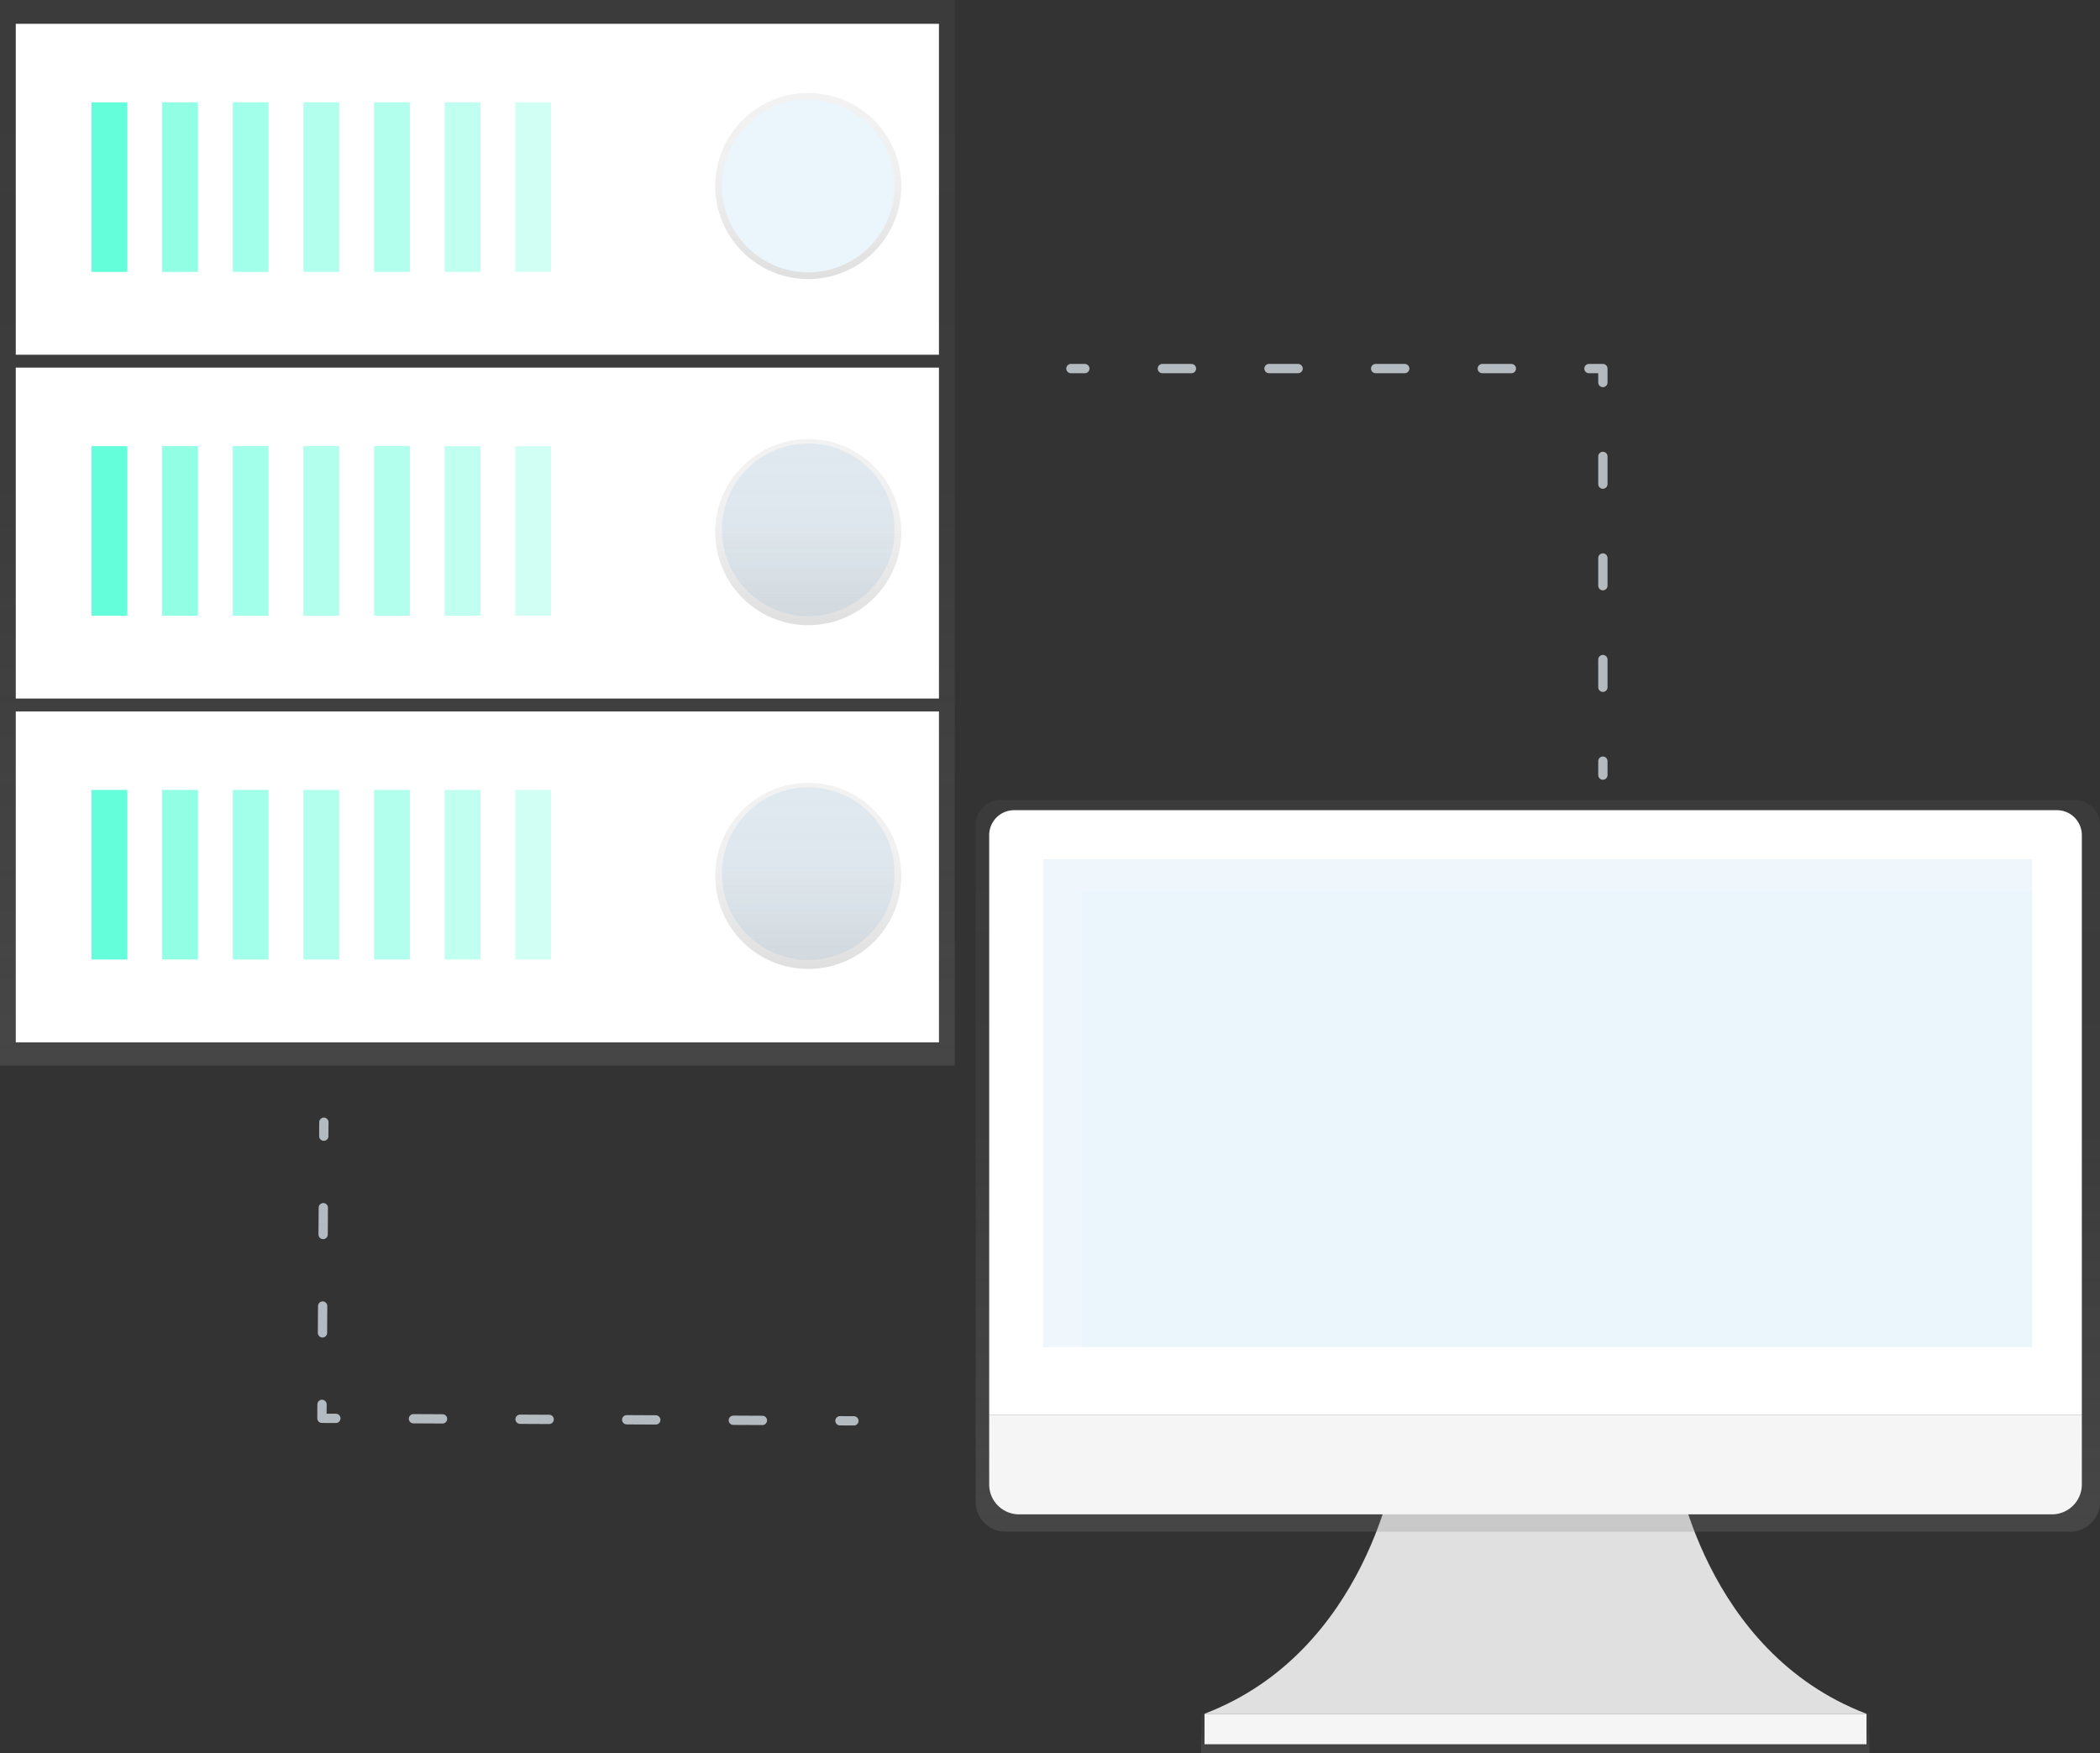 <svg id="d208afe9-d246-44b1-9723-4e792280c828" data-name="Layer 1" xmlns="http://www.w3.org/2000/svg" xmlns:xlink="http://www.w3.org/1999/xlink" width="904" height="754.77" viewBox="0 0 904 754.77"><rect x="0" y="0" width="904" height="754.77" fill="#333333" stroke="none"/><defs><linearGradient id="d0586609-2d1f-4894-831f-bc1bf1cfe805" x1="205.5" y1="458.72" x2="205.5" gradientUnits="userSpaceOnUse"><stop offset="0" stop-color="gray" stop-opacity="0.25"/><stop offset="0.54" stop-color="gray" stop-opacity="0.12"/><stop offset="1" stop-color="gray" stop-opacity="0.1"/></linearGradient><linearGradient id="dc1a1433-8955-4fce-8d84-3a5c46e8d5cb" x1="347.94" y1="120.14" x2="347.94" y2="40.02" xlink:href="#d0586609-2d1f-4894-831f-bc1bf1cfe805"/><linearGradient id="6583b9bd-7f21-4a55-b428-c52c7257def0" x1="347.94" y1="269.14" x2="347.94" y2="189.02" xlink:href="#d0586609-2d1f-4894-831f-bc1bf1cfe805"/><linearGradient id="d5bb9150-ad00-4040-8c31-39c92932ad3e" x1="347.94" y1="417.14" x2="347.94" y2="337.02" xlink:href="#d0586609-2d1f-4894-831f-bc1bf1cfe805"/><linearGradient id="43ab44a3-beba-4304-ae82-955b08a7fed3" x1="660.91" y1="754.77" x2="660.91" y2="737.77" xlink:href="#d0586609-2d1f-4894-831f-bc1bf1cfe805"/><linearGradient id="e180fe82-c096-4b7f-a7fc-e0d67eafb4b3" x1="810" y1="732" x2="810" y2="417" xlink:href="#d0586609-2d1f-4894-831f-bc1bf1cfe805"/></defs><title>server</title><rect width="411" height="458.72" fill="url(#d0586609-2d1f-4894-831f-bc1bf1cfe805)"/><rect x="6.79" y="306.27" width="397.41" height="142.46" fill="#fff"/><rect x="39.41" y="340.06" width="15.4" height="73" fill="#64ffda"/><g opacity="0.7"><rect x="69.81" y="340.06" width="15.4" height="73" fill="#64ffda"/></g><g opacity="0.6"><rect x="100.22" y="340.06" width="15.4" height="73" fill="#64ffda"/></g><g opacity="0.5"><rect x="130.62" y="340.06" width="15.4" height="73" fill="#64ffda"/></g><g opacity="0.5"><rect x="161.02" y="340.06" width="15.4" height="73" fill="#64ffda"/></g><g opacity="0.4"><rect x="191.42" y="340.06" width="15.4" height="73" fill="#64ffda"/></g><g opacity="0.3"><rect x="221.83" y="340.06" width="15.4" height="73" fill="#64ffda"/></g><circle cx="347.94" cy="376.09" r="37.16" fill="#ebf5fc"/><rect x="6.79" y="158.26" width="397.41" height="142.46" fill="#fff"/><rect x="39.41" y="192.05" width="15.4" height="73" fill="#64ffda"/><g opacity="0.7"><rect x="69.81" y="192.05" width="15.4" height="73" fill="#64ffda"/></g><g opacity="0.6"><rect x="100.22" y="192.05" width="15.4" height="73" fill="#64ffda"/></g><g opacity="0.5"><rect x="130.62" y="192.05" width="15.4" height="73" fill="#64ffda"/></g><g opacity="0.5"><rect x="161.02" y="192.05" width="15.4" height="73" fill="#64ffda"/></g><g opacity="0.4"><rect x="191.42" y="192.05" width="15.4" height="73" fill="#64ffda"/></g><g opacity="0.3"><rect x="221.83" y="192.05" width="15.4" height="73" fill="#64ffda"/></g><circle cx="347.94" cy="228.09" r="37.16" fill="#ebf5fc"/><rect x="6.79" y="10.25" width="397.41" height="142.46" fill="#fff"/><rect x="39.41" y="44.05" width="15.4" height="73" fill="#64ffda"/><g opacity="0.7"><rect x="69.81" y="44.05" width="15.4" height="73" fill="#64ffda"/></g><g opacity="0.6"><rect x="100.22" y="44.05" width="15.4" height="73" fill="#64ffda"/></g><g opacity="0.5"><rect x="130.62" y="44.05" width="15.4" height="73" fill="#64ffda"/></g><g opacity="0.5"><rect x="161.02" y="44.05" width="15.4" height="73" fill="#64ffda"/></g><g opacity="0.4"><rect x="191.42" y="44.05" width="15.4" height="73" fill="#64ffda"/></g><g opacity="0.3"><rect x="221.83" y="44.05" width="15.4" height="73" fill="#64ffda"/></g><circle cx="347.94" cy="80.08" r="40.06" fill="url(#dc1a1433-8955-4fce-8d84-3a5c46e8d5cb)"/><circle cx="347.94" cy="229.08" r="40.06" fill="url(#6583b9bd-7f21-4a55-b428-c52c7257def0)"/><circle cx="347.94" cy="377.08" r="40.06" fill="url(#d5bb9150-ad00-4040-8c31-39c92932ad3e)"/><circle cx="347.94" cy="80.08" r="37.16" fill="#ebf5fc"/><g opacity="0.7"><line x1="461" y1="158.67" x2="467" y2="158.67" fill="none" stroke="#ebf5fc" stroke-linecap="round" stroke-linejoin="round" stroke-width="4"/><line x1="500.38" y1="158.67" x2="667.31" y2="158.67" fill="none" stroke="#ebf5fc" stroke-linecap="round" stroke-linejoin="round" stroke-width="4" stroke-dasharray="12.52 33.38"/><polyline points="684 158.67 690 158.67 690 164.67" fill="none" stroke="#ebf5fc" stroke-linecap="round" stroke-linejoin="round" stroke-width="4"/><line x1="690" y1="196.48" x2="690" y2="311.77" fill="none" stroke="#ebf5fc" stroke-linecap="round" stroke-linejoin="round" stroke-width="4" stroke-dasharray="11.93 31.8"/><line x1="690" y1="327.67" x2="690" y2="333.67" fill="none" stroke="#ebf5fc" stroke-linecap="round" stroke-linejoin="round" stroke-width="4"/></g><g opacity="0.7"><line x1="367.58" y1="611.67" x2="361.58" y2="611.64" fill="none" stroke="#ebf5fc" stroke-linecap="round" stroke-linejoin="round" stroke-width="4"/><line x1="328.2" y1="611.48" x2="161.28" y2="610.68" fill="none" stroke="#ebf5fc" stroke-linecap="round" stroke-linejoin="round" stroke-width="4" stroke-dasharray="12.52 33.38"/><polyline points="144.58 610.61 138.58 610.58 138.62 604.58" fill="none" stroke="#ebf5fc" stroke-linecap="round" stroke-linejoin="round" stroke-width="4"/><line x1="138.82" y1="573.79" x2="139.28" y2="504.52" fill="none" stroke="#ebf5fc" stroke-linecap="round" stroke-linejoin="round" stroke-width="4" stroke-dasharray="11.55 30.79"/><line x1="139.38" y1="489.12" x2="139.42" y2="483.12" fill="none" stroke="#ebf5fc" stroke-linecap="round" stroke-linejoin="round" stroke-width="4"/></g><path d="M869.21,703.08s11.92,80.48,82.27,107.31h-285c70.35-26.83,82.27-107.31,82.27-107.31Z" transform="translate(-148 -72.62)" fill="#e0e0e0"/><rect x="517.09" y="737.77" width="287.65" height="17" fill="url(#43ab44a3-beba-4304-ae82-955b08a7fed3)"/><rect x="518.52" y="737.77" width="284.96" height="13.12" fill="#f5f5f5"/><path d="M1041.25,417H578.75A10.75,10.75,0,0,0,568,427.75V719.14A12.86,12.86,0,0,0,580.86,732h458.28A12.86,12.86,0,0,0,1052,719.14V427.75A10.75,10.75,0,0,0,1041.25,417Z" transform="translate(-148 -72.62)" fill="url(#e180fe82-c096-4b7f-a7fc-e0d67eafb4b3)"/><path d="M436.57,348.78H885.43a10.75,10.75,0,0,1,10.75,10.75V609a0,0,0,0,1,0,0H425.82a0,0,0,0,1,0,0V359.54A10.75,10.75,0,0,1,436.57,348.78Z" fill="#fff"/><path d="M1031.32,724.54H586.68a12.86,12.86,0,0,1-12.86-12.86V681.62h470.36v30.06A12.86,12.86,0,0,1,1031.32,724.54Z" transform="translate(-148 -72.62)" fill="#f5f5f5"/><rect x="449.07" y="369.86" width="425.65" height="210.06" fill="#ebf5fc"/><polygon points="465.91 383.8 874.99 383.8 874.99 369.79 449.34 369.79 449.34 579.85 465.91 579.85 465.91 383.8" fill="#fff" opacity="0.2"/></svg>